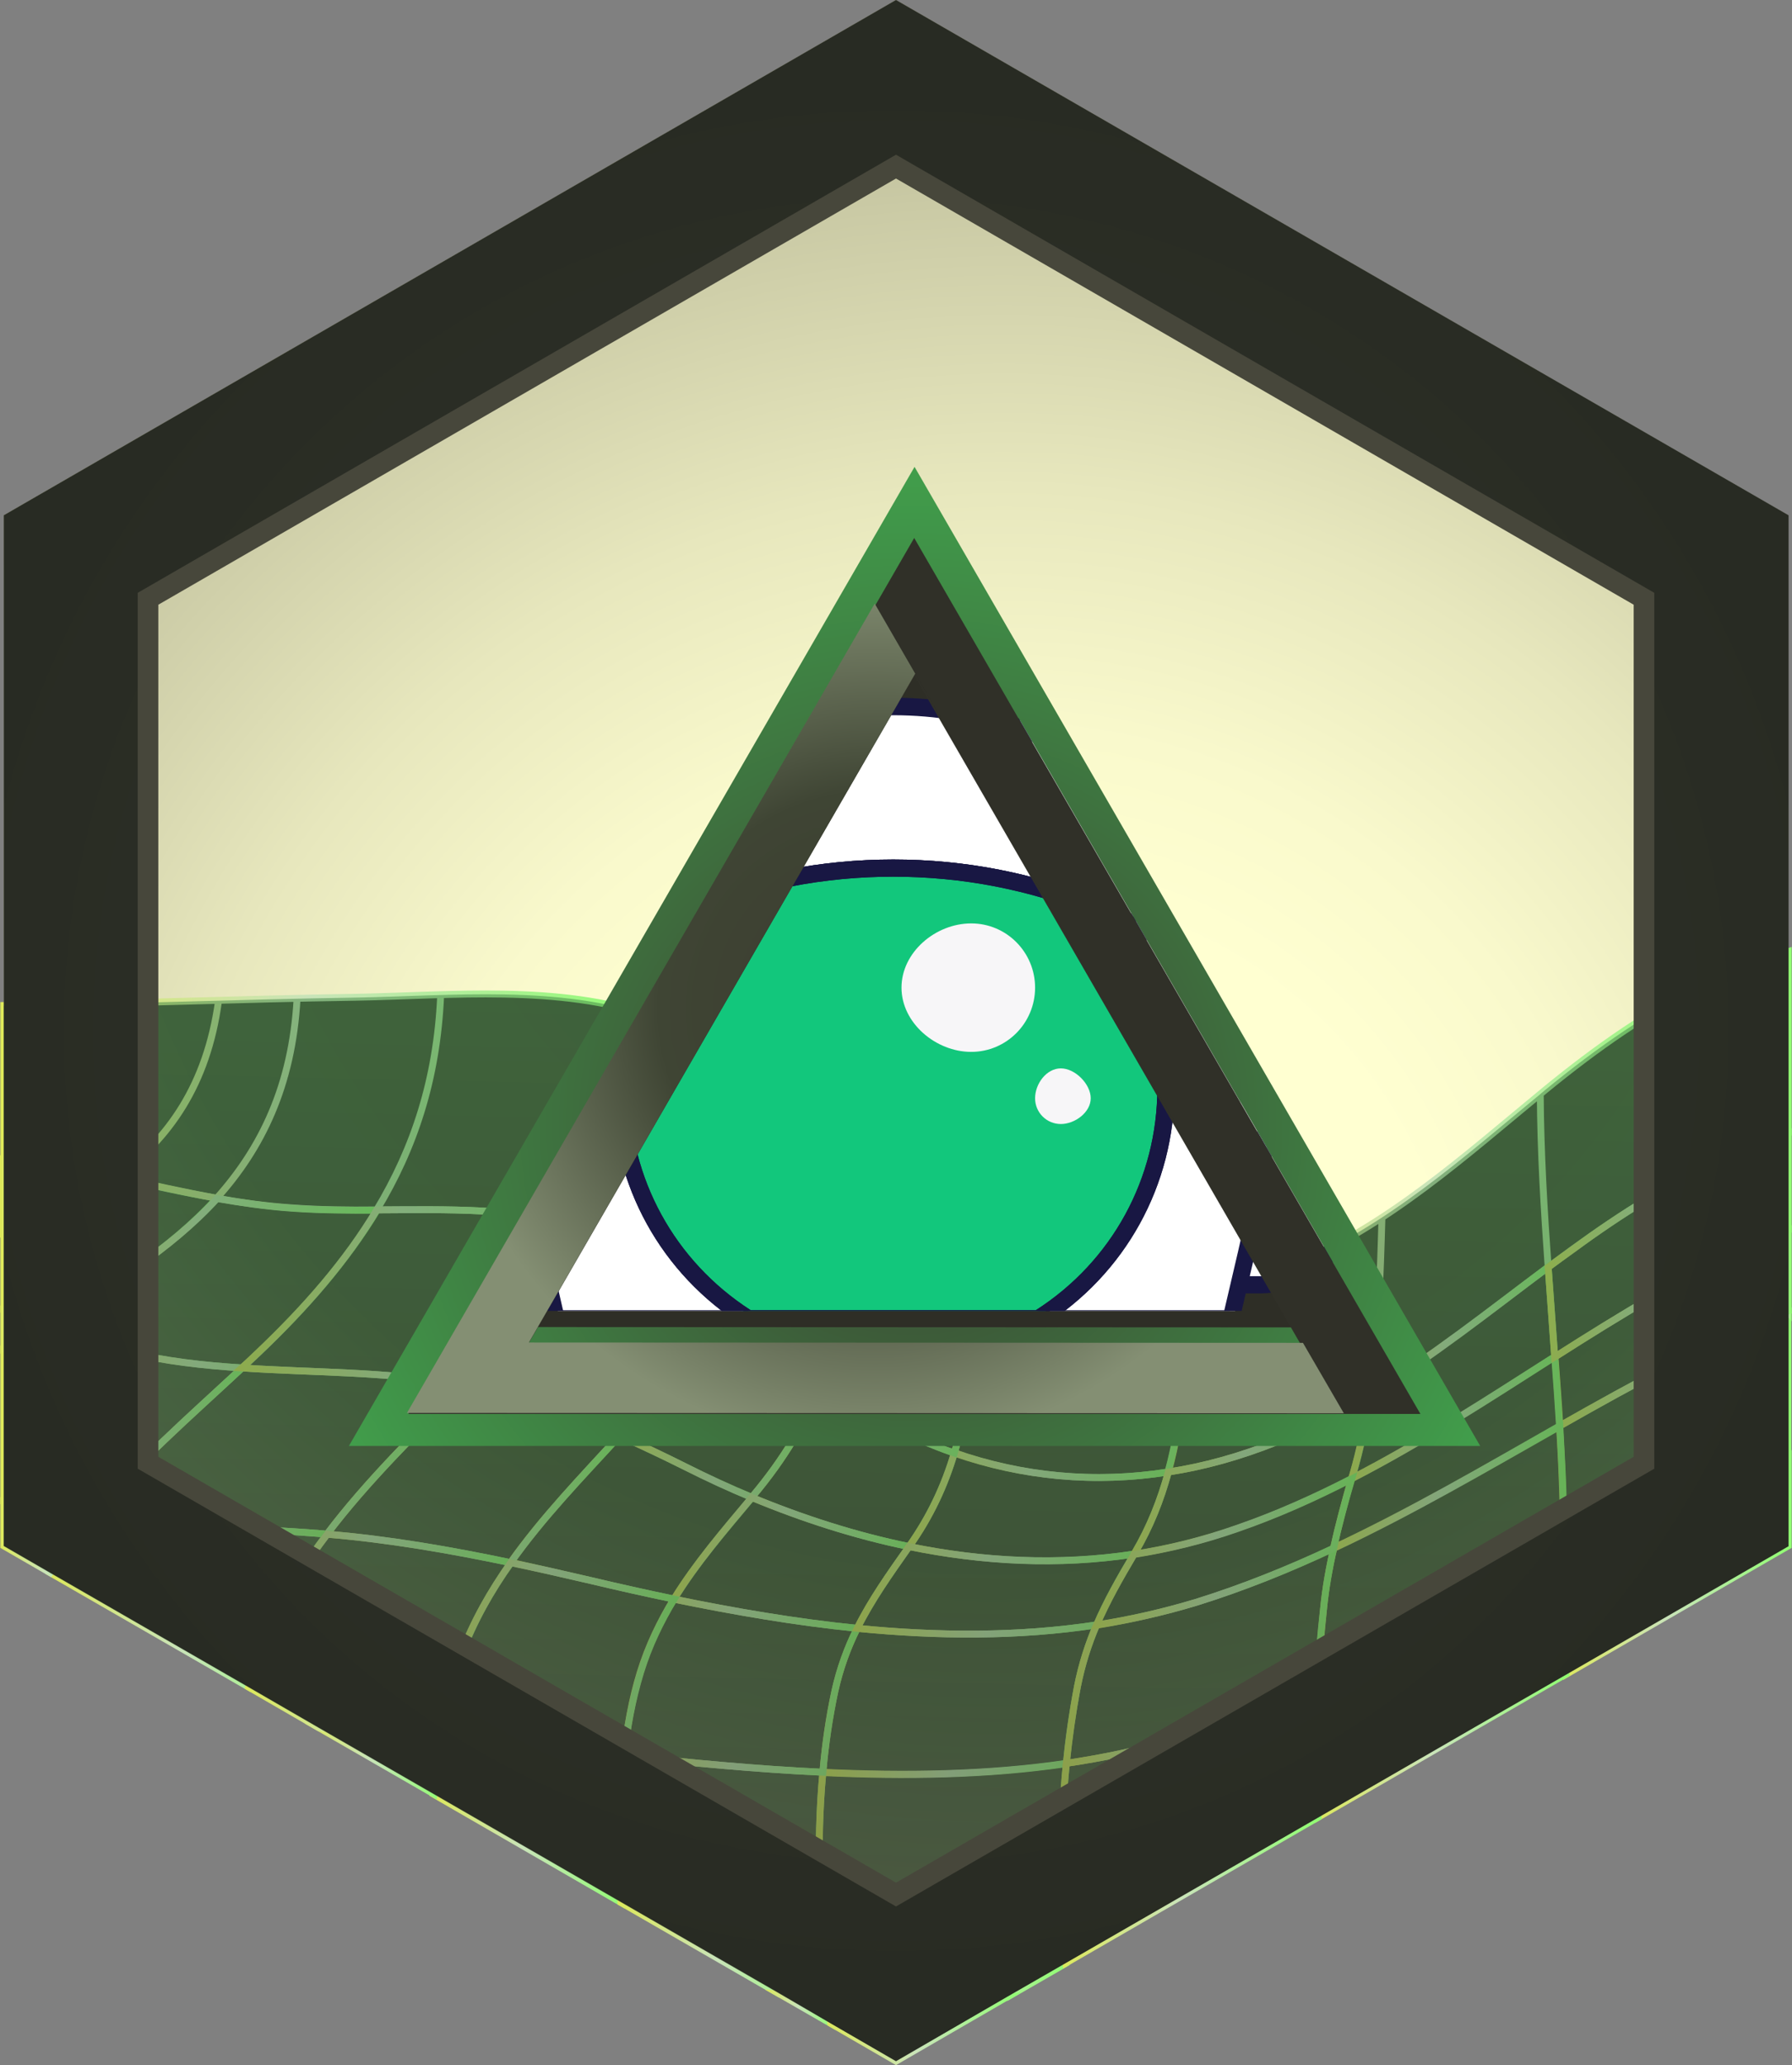 <?xml version="1.0" encoding="utf-8"?>
<!-- Generator: Adobe Illustrator 22.1.0, SVG Export Plug-In . SVG Version: 6.00 Build 0)  -->
<svg version="1.1" id="Layer_1" xmlns="http://www.w3.org/2000/svg" xmlns:xlink="http://www.w3.org/1999/xlink" x="0px" y="0px"
	 viewBox="0 0 521.8 601.2" style="enable-background:new 0 0 521.8 601.2;" xml:space="preserve">
<rect x="0" y="0" width="521.8" height="601.2" fill="#808080" stroke="none"/>
<style type="text/css">
	.st0{fill:url(#SVGID_1_);}
	.st1{fill:url(#SVGID_2_);}
	.st2{fill:none;stroke:#21211B;stroke-width:20;stroke-miterlimit:10;}
	.st3{fill:none;stroke:url(#SVGID_3_);stroke-width:2;stroke-linecap:round;stroke-miterlimit:10;}
	.st4{fill:none;stroke:url(#SVGID_4_);stroke-width:2;stroke-linecap:round;stroke-miterlimit:10;}
	.st5{fill:none;stroke:url(#SVGID_5_);stroke-width:2;stroke-linecap:round;stroke-miterlimit:10;}
	.st6{fill:none;stroke:url(#SVGID_6_);stroke-width:2;stroke-linecap:round;stroke-miterlimit:10;}
	.st7{fill:none;stroke:url(#SVGID_7_);stroke-width:2;stroke-linecap:round;stroke-miterlimit:10;}
	.st8{fill:none;stroke:url(#SVGID_8_);stroke-width:2;stroke-linecap:round;stroke-miterlimit:10;}
	.st9{fill:none;stroke:url(#SVGID_9_);stroke-width:2;stroke-linecap:round;stroke-miterlimit:10;}
	.st10{fill:none;stroke:url(#SVGID_10_);stroke-width:2;stroke-linecap:round;stroke-miterlimit:10;}
	.st11{fill:none;stroke:url(#SVGID_11_);stroke-width:2;stroke-linecap:round;stroke-miterlimit:10;}
	.st12{fill:none;stroke:url(#SVGID_12_);stroke-width:2;stroke-linecap:round;stroke-miterlimit:10;}
	.st13{fill:none;stroke:url(#SVGID_13_);stroke-width:2;stroke-linecap:round;stroke-miterlimit:10;}
	.st14{fill:none;stroke:url(#SVGID_14_);stroke-width:2;stroke-linecap:round;stroke-miterlimit:10;}
	.st15{fill:none;stroke:url(#SVGID_15_);stroke-width:2;stroke-linecap:round;stroke-miterlimit:10;}
	.st16{fill:none;stroke:url(#SVGID_16_);stroke-width:2;stroke-linecap:round;stroke-miterlimit:10;}
	.st17{fill:none;stroke:url(#SVGID_17_);stroke-width:2;stroke-linecap:round;stroke-miterlimit:10;}
	.st18{fill:none;stroke:url(#SVGID_18_);stroke-width:2;stroke-linecap:round;stroke-miterlimit:10;}
	.st19{fill:none;stroke:url(#SVGID_19_);stroke-width:2;stroke-linecap:round;stroke-miterlimit:10;}
	.st20{fill:none;stroke:url(#SVGID_20_);stroke-width:2;stroke-linecap:round;stroke-miterlimit:10;}
	.st21{fill:none;stroke:url(#SVGID_21_);stroke-width:2;stroke-linecap:round;stroke-miterlimit:10;}
	.st22{fill:none;stroke:url(#SVGID_22_);stroke-width:2;stroke-linecap:round;stroke-miterlimit:10;}
	.st23{fill:none;stroke:url(#SVGID_23_);stroke-width:2;stroke-linecap:round;stroke-miterlimit:10;}
	.st24{fill:none;stroke:url(#SVGID_24_);stroke-width:2;stroke-linecap:round;stroke-miterlimit:10;}
	.st25{fill:none;stroke:url(#SVGID_25_);stroke-width:2;stroke-linecap:round;stroke-miterlimit:10;}
	.st26{fill:none;stroke:url(#SVGID_26_);stroke-width:2;stroke-linecap:round;stroke-miterlimit:10;}
	.st27{fill:none;stroke:url(#SVGID_27_);stroke-width:2;stroke-linecap:round;stroke-miterlimit:10;}
	.st28{fill:none;stroke:url(#SVGID_28_);stroke-width:2;stroke-linecap:round;stroke-miterlimit:10;}
	.st29{fill:none;stroke:url(#SVGID_29_);stroke-width:2;stroke-linecap:round;stroke-miterlimit:10;}
	.st30{fill:none;stroke:url(#SVGID_30_);stroke-width:2;stroke-linecap:round;stroke-miterlimit:10;}
	.st31{fill:none;stroke:url(#SVGID_31_);stroke-width:2;stroke-linecap:round;stroke-miterlimit:10;}
	.st32{fill:none;stroke:url(#SVGID_32_);stroke-width:2;stroke-linecap:round;stroke-miterlimit:10;}
	.st33{fill:none;stroke:url(#SVGID_33_);stroke-width:2;stroke-linecap:round;stroke-miterlimit:10;}
	.st34{fill:none;stroke:url(#SVGID_34_);stroke-width:2;stroke-linecap:round;stroke-miterlimit:10;}
	.st35{fill:none;stroke:url(#SVGID_35_);stroke-width:2;stroke-linecap:round;stroke-miterlimit:10;}
	.st36{fill:none;stroke:url(#SVGID_36_);stroke-width:2;stroke-linecap:round;stroke-miterlimit:10;}
	.st37{fill:none;stroke:url(#SVGID_37_);stroke-width:2;stroke-linecap:round;stroke-miterlimit:10;}
	.st38{fill:none;stroke:url(#SVGID_38_);stroke-width:2;stroke-linecap:round;stroke-miterlimit:10;}
	.st39{fill:none;stroke:url(#SVGID_39_);stroke-width:2;stroke-linecap:round;stroke-miterlimit:10;}
	.st40{fill:none;stroke:url(#SVGID_40_);stroke-width:2;stroke-linecap:round;stroke-miterlimit:10;}
	.st41{fill:none;stroke:url(#SVGID_41_);stroke-width:2;stroke-linecap:round;stroke-miterlimit:10;}
	.st42{fill:none;stroke:url(#SVGID_42_);stroke-width:2;stroke-linecap:round;stroke-miterlimit:10;}
	.st43{fill:none;stroke:url(#SVGID_43_);stroke-width:2;stroke-linecap:round;stroke-miterlimit:10;}
	.st44{fill:none;stroke:url(#SVGID_44_);stroke-width:2;stroke-linecap:round;stroke-miterlimit:10;}
	.st45{fill:none;stroke:url(#SVGID_45_);stroke-width:2;stroke-linecap:round;stroke-miterlimit:10;}
	.st46{fill:none;stroke:url(#SVGID_46_);stroke-width:2;stroke-linecap:round;stroke-miterlimit:10;}
	.st47{fill:none;stroke:url(#SVGID_47_);stroke-width:2;stroke-linecap:round;stroke-miterlimit:10;}
	.st48{fill:none;stroke:url(#SVGID_48_);stroke-width:2;stroke-linecap:round;stroke-miterlimit:10;}
	.st49{fill:none;stroke:url(#SVGID_49_);stroke-width:2;stroke-linecap:round;stroke-miterlimit:10;}
	.st50{fill:none;stroke:url(#SVGID_50_);stroke-width:2;stroke-linecap:round;stroke-miterlimit:10;}
	.st51{opacity:0.5;fill:url(#SVGID_51_);enable-background:new    ;}
	.st52{fill:url(#SVGID_52_);}
	.st53{fill:#2E2E26;}
	.st54{clip-path:url(#SVGID_54_);}
	.st55{fill:#FFFFFF;}
	.st56{fill:#181743;}
	.st57{fill:#12C77C;}
	.st58{fill:none;}
	.st59{fill:#F7F6F8;}
	.st60{fill:#303028;}
	.st61{fill:#21211B;}
	.st62{fill:url(#SVGID_55_);}
	.st63{fill:url(#SVGID_56_);}
	.st64{fill:none;stroke:#47473B;stroke-width:6;stroke-miterlimit:10;}
</style>
<g>
	<g>
		<g>
			
				<radialGradient id="SVGID_1_" cx="289.489" cy="403.404" r="525.278" gradientTransform="matrix(1 0 0 -1 0 600)" gradientUnits="userSpaceOnUse">
				<stop  offset="0" style="stop-color:#3B3B30"/>
				<stop  offset="0.495" style="stop-color:#3F4534"/>
				<stop  offset="1" style="stop-color:#848F73"/>
			</radialGradient>
			<polygon class="st0" points="520.7,150 520.7,450 456,487.4 430.6,502 383.8,529 383.8,529 310.4,571.4 293.2,581.3 293.2,581.3 
				260.9,600 241.9,589 227.2,580.5 180.8,553.8 126.2,522.2 92.7,502.9 72.4,491.1 14.6,457.8 1.1,450 1.1,150 260.9,0 			"/>
			
				<radialGradient id="SVGID_2_" cx="292.398" cy="207.869" r="603.779" gradientTransform="matrix(1 0 0 -1 0 600)" gradientUnits="userSpaceOnUse">
				<stop  offset="0.213" style="stop-color:#FFFFD1"/>
				<stop  offset="0.298" style="stop-color:#F9F9CC"/>
				<stop  offset="0.415" style="stop-color:#E7E7BD"/>
				<stop  offset="0.552" style="stop-color:#CACAA5"/>
				<stop  offset="0.702" style="stop-color:#A1A184"/>
				<stop  offset="0.862" style="stop-color:#6D6D59"/>
				<stop  offset="1" style="stop-color:#3B3B30"/>
			</radialGradient>
			<path class="st1" d="M520.7,150v127c-8.4,2.6-16.3,5.7-24.1,9.5c-6.1,3-12,6.3-17.9,10c-9.7,6.1-19.2,13.1-28.9,21
				c-0.4,0.3-0.9,0.7-1.3,1.1c-22.5,18.5-44.7,38.4-71.9,49.8c-9.4,3.9-19.8,6.9-30.5,8.8c-21,3.6-43.4,2.9-62.7-3.9
				c-2.2-0.8-4.3-1.6-6.4-2.5c-17.5-7.7-28.9-21.6-40.4-36.2c-4-5.1-7.9-10-12.1-14.5c-9.3-10.1-19.5-18.5-33.6-23.6
				c-0.4-0.1-0.7-0.3-1.1-0.4c-27-9.4-58.3-6-86.4-5.6c-20.1,0.3-40.2,0.9-60.3,1.5c-14,0.4-28,0.7-42,0.9V150L260.9,0L520.7,150z"
				/>
		</g>
		<path class="st2" d="M191.5,220.1"/>
		<g>
			
				<linearGradient id="SVGID_3_" gradientUnits="userSpaceOnUse" x1="125.157" y1="69.905" x2="182.812" y2="69.905" gradientTransform="matrix(1 0 0 -1 0 600)">
				<stop  offset="0" style="stop-color:#DDE85A"/>
				<stop  offset="0.469" style="stop-color:#C9E4B9"/>
				<stop  offset="1" style="stop-color:#90FC72"/>
			</linearGradient>
			<path class="st3" d="M180.8,553.8c-0.5-14.3-0.7-28.7,0.8-42.7c-9-0.9-18-1.9-26.8-2.8c-8.9-0.9-17.8-1.8-26.8-2.6
				c-0.9,5.5-1.4,11-1.9,16.5L180.8,553.8z"/>
			
				<linearGradient id="SVGID_4_" gradientUnits="userSpaceOnUse" x1="179.482" y1="53.712" x2="242.123" y2="53.712" gradientTransform="matrix(1 0 0 -1 0 600)">
				<stop  offset="0" style="stop-color:#DDE85A"/>
				<stop  offset="0.469" style="stop-color:#C9E4B9"/>
				<stop  offset="1" style="stop-color:#90FC72"/>
			</linearGradient>
			<path class="st4" d="M180.8,553.8l46.3,26.7c4.6,0.4,9.2,0.7,13.9,1c-2.4-22.1-3.4-44.3-1.4-65.6c-19.4-0.9-38.9-2.8-57.9-4.8
				C180.1,525.1,180.4,539.5,180.8,553.8z"/>
			
				<linearGradient id="SVGID_5_" gradientUnits="userSpaceOnUse" x1="0.1" y1="235.738" x2="65.062" y2="235.738" gradientTransform="matrix(1 0 0 -1 0 600)">
				<stop  offset="0" style="stop-color:#DDE85A"/>
				<stop  offset="0.469" style="stop-color:#C9E4B9"/>
				<stop  offset="1" style="stop-color:#90FC72"/>
			</linearGradient>
			<path class="st5" d="M1.1,381.4c3.7,1.5,7.4,3,11.2,4.4c18.9-10.8,37.1-21.9,50.8-37c-9.8-1.7-19.5-3.9-29.3-6.1
				c-9.5,6.9-20.6,12-32.7,16.1V381.4z"/>
			
				<linearGradient id="SVGID_6_" gradientUnits="userSpaceOnUse" x1="237.557" y1="52.231" x2="311.627" y2="52.231" gradientTransform="matrix(1 0 0 -1 0 600)">
				<stop  offset="0" style="stop-color:#DDE85A"/>
				<stop  offset="0.469" style="stop-color:#C9E4B9"/>
				<stop  offset="1" style="stop-color:#90FC72"/>
			</linearGradient>
			<path class="st6" d="M241,581.5c17.5,1,35.1,1.2,52.2-0.1l17.2-9.9c-1.7-19.4-1.9-38.8,0.1-58.1c-23.2,3.4-47,3.7-70.9,2.6
				C237.6,537.2,238.7,559.4,241,581.5z"/>
			
				<linearGradient id="SVGID_7_" gradientUnits="userSpaceOnUse" x1="147.009" y1="158.344" x2="220.64" y2="158.344" gradientTransform="matrix(1 0 0 -1 0 600)">
				<stop  offset="0" style="stop-color:#DDE85A"/>
				<stop  offset="0.469" style="stop-color:#C9E4B9"/>
				<stop  offset="1" style="stop-color:#90FC72"/>
			</linearGradient>
			<path class="st7" d="M172.1,460.1c8,1.9,16,3.7,24.2,5.4c6.4-10.5,14.5-19.8,22.7-29.6c-6.5-2.7-13-5.7-19.4-8.9
				s-12.8-6.2-19.2-9.1c-11.1,12.1-22.4,23.8-31.7,36.9C156.5,456.5,164.3,458.3,172.1,460.1z"/>
			
				<linearGradient id="SVGID_8_" gradientUnits="userSpaceOnUse" x1="217.285" y1="173.877" x2="279.119" y2="173.877" gradientTransform="matrix(1 0 0 -1 0 600)">
				<stop  offset="0" style="stop-color:#DDE85A"/>
				<stop  offset="0.469" style="stop-color:#C9E4B9"/>
				<stop  offset="1" style="stop-color:#90FC72"/>
			</linearGradient>
			<path class="st8" d="M218.9,435.9c14.9,6.2,30.2,11.1,45.8,14.3l0,0c6.2-8.8,10.4-17.8,13.2-27.2c-13.5-4.7-26.4-11.6-38.7-20.5
				c-4.5,11.4-10.9,22.2-19.9,32.9C219.2,435.6,219.1,435.7,218.9,435.9z"/>
			
				<linearGradient id="SVGID_9_" gradientUnits="userSpaceOnUse" x1="178.657" y1="193.326" x2="240.414" y2="193.326" gradientTransform="matrix(1 0 0 -1 0 600)">
				<stop  offset="0" style="stop-color:#DDE85A"/>
				<stop  offset="0.469" style="stop-color:#C9E4B9"/>
				<stop  offset="1" style="stop-color:#90FC72"/>
			</linearGradient>
			<path class="st9" d="M218.9,435.9c0.1-0.2,0.3-0.3,0.4-0.5c9-10.7,15.4-21.5,19.9-32.9c-4.8-3.5-9.5-7.3-14.1-11.4
				c-5.3-4.7-10.4-9.2-15.8-13.4c-6.7,13.2-15.5,25.5-26.8,37.9c-0.7,0.8-1.4,1.6-2.1,2.3c6.4,2.8,12.8,5.9,19.2,9.1
				C205.9,430.2,212.4,433.2,218.9,435.9z"/>
			
				<linearGradient id="SVGID_10_" gradientUnits="userSpaceOnUse" x1="93.306" y1="170.935" x2="182.082" y2="170.935" gradientTransform="matrix(1 0 0 -1 0 600)">
				<stop  offset="0" style="stop-color:#DDE85A"/>
				<stop  offset="0.469" style="stop-color:#C9E4B9"/>
				<stop  offset="1" style="stop-color:#90FC72"/>
			</linearGradient>
			<path class="st10" d="M148.7,454.9c9.3-13.2,20.6-24.8,31.7-36.9c-14.6-6.4-29.5-11.7-45.5-14.8c-13.7,14-27.9,27.8-39.7,43.4
				C113.2,448.1,131,451.2,148.7,454.9z"/>
			
				<linearGradient id="SVGID_11_" gradientUnits="userSpaceOnUse" x1="24.365" y1="177.613" x2="137.017" y2="177.613" gradientTransform="matrix(1 0 0 -1 0 600)">
				<stop  offset="0" style="stop-color:#DDE85A"/>
				<stop  offset="0.469" style="stop-color:#C9E4B9"/>
				<stop  offset="1" style="stop-color:#90FC72"/>
			</linearGradient>
			<path class="st11" d="M26.3,441.9c22.3,2.9,44.6,2.7,67.9,4.6c0.3,0,0.7,0.1,1,0.1c11.8-15.6,26-29.3,39.7-43.4
				c-0.8-0.1-1.5-0.3-2.3-0.4c-20.6-3.6-41.4-3.2-62.1-4.6C55.4,412.2,39.5,426.1,26.3,441.9z"/>
			
				<linearGradient id="SVGID_12_" gradientUnits="userSpaceOnUse" x1="0.1" y1="186.118" x2="72.88" y2="186.118" gradientTransform="matrix(1 0 0 -1 0 600)">
				<stop  offset="0" style="stop-color:#DDE85A"/>
				<stop  offset="0.469" style="stop-color:#C9E4B9"/>
				<stop  offset="1" style="stop-color:#90FC72"/>
			</linearGradient>
			<path class="st12" d="M1.1,437.1c8.4,2.2,16.8,3.7,25.2,4.8c13.2-15.9,29.2-29.7,44.2-43.7c-11.2-0.7-22.3-2-33.4-4.6
				c-8.5-2-16.7-4.7-24.8-7.7c-3.7,2.1-7.4,4.3-11.2,6.4L1.1,437.1L1.1,437.1z"/>
			
				<linearGradient id="SVGID_13_" gradientUnits="userSpaceOnUse" x1="0.1" y1="276.644" x2="190.866" y2="276.644" gradientTransform="matrix(1 0 0 -1 0 600)">
				<stop  offset="0" style="stop-color:#DDE85A"/>
				<stop  offset="0.469" style="stop-color:#C9E4B9"/>
				<stop  offset="1" style="stop-color:#90FC72"/>
			</linearGradient>
			<path class="st13" d="M37,292.5c-4.9,22.9-18.5,36-35.9,43.7v1.2c9.4,0.9,18.8,2.3,28.2,4.3c1.5,0.3,3,0.6,4.5,1
				c15.4-11.2,26.4-27,29.8-51.1c-3.3,24.1-14.3,39.9-29.8,51.1c9.8,2.1,19.5,4.3,29.3,6.1c13-14.4,22-32.7,23.4-58.1
				c-1.4,25.4-10.4,43.6-23.4,58.1c7.2,1.3,14.4,2.3,21.8,2.8c8.2,0.6,16.5,0.7,24.8,0.6c10.9-18.1,17.5-38.1,18.6-62.1
				c-1.1,24.1-7.7,44.1-18.6,62.1c20.6-0.1,41.2-0.7,61.2,5c10.3-18.2,16.8-38,18.9-61.3c-27-9.4-58.3-6.1-86.4-5.6
				c-34.1,0.5-68.2,1.9-102.3,2.4v43.4C18.5,328.4,32.1,315.4,37,292.5z"/>
			
				<linearGradient id="SVGID_14_" gradientUnits="userSpaceOnUse" x1="222.815" y1="15.014" x2="243.113" y2="15.014" gradientTransform="matrix(1 0 0 -1 0 600)">
				<stop  offset="0" style="stop-color:#DDE85A"/>
				<stop  offset="0.469" style="stop-color:#C9E4B9"/>
				<stop  offset="1" style="stop-color:#90FC72"/>
			</linearGradient>
			<path class="st14" d="M241,581.5c-4.6-0.3-9.3-0.6-13.9-1l14.8,8.5C241.6,586.5,241.3,584,241,581.5z"/>
			
				<linearGradient id="SVGID_15_" gradientUnits="userSpaceOnUse" x1="239.864" y1="9.436" x2="297.488" y2="9.436" gradientTransform="matrix(1 0 0 -1 0 600)">
				<stop  offset="0" style="stop-color:#DDE85A"/>
				<stop  offset="0.469" style="stop-color:#C9E4B9"/>
				<stop  offset="1" style="stop-color:#90FC72"/>
			</linearGradient>
			<path class="st15" d="M260.9,600l32.3-18.7c-17.2,1.3-34.7,1.2-52.2,0.1c0.3,2.5,0.6,5,0.9,7.6L260.9,600z"/>
			
				<linearGradient id="SVGID_16_" gradientUnits="userSpaceOnUse" x1="451.758" y1="211.32" x2="521.85" y2="211.32" gradientTransform="matrix(1 0 0 -1 0 600)">
				<stop  offset="0" style="stop-color:#DDE85A"/>
				<stop  offset="0.469" style="stop-color:#C9E4B9"/>
				<stop  offset="1" style="stop-color:#90FC72"/>
			</linearGradient>
			<path class="st16" d="M520.5,381.7c-2.4-6.7-5.5-13-8.8-19.8c-20.6,9.1-39.8,20.9-58.9,33.1c0.5,6.7,1,13.4,1.4,20.1
				C475.8,402.8,497.6,390.9,520.5,381.7z"/>
			
				<linearGradient id="SVGID_17_" gradientUnits="userSpaceOnUse" x1="238.513" y1="105.395" x2="320.928" y2="105.395" gradientTransform="matrix(1 0 0 -1 0 600)">
				<stop  offset="0" style="stop-color:#DDE85A"/>
				<stop  offset="0.469" style="stop-color:#C9E4B9"/>
				<stop  offset="1" style="stop-color:#90FC72"/>
			</linearGradient>
			<path class="st17" d="M310.5,513.3c0.7-7.4,1.8-14.8,3.2-22.2c1.3-6.6,3.2-12.5,5.6-18.1c-22.9,3.5-46.3,3.3-69.7,1
				c-2.8,5.6-5,11.6-6.5,18.3c-1.7,7.7-2.8,15.6-3.5,23.6C263.4,517,287.3,516.7,310.5,513.3z"/>
			
				<linearGradient id="SVGID_18_" gradientUnits="userSpaceOnUse" x1="0.1" y1="212.963" x2="14.624" y2="212.963" gradientTransform="matrix(1 0 0 -1 0 600)">
				<stop  offset="0" style="stop-color:#DDE85A"/>
				<stop  offset="0.469" style="stop-color:#C9E4B9"/>
				<stop  offset="1" style="stop-color:#90FC72"/>
			</linearGradient>
			<path class="st18" d="M12.3,385.9c-3.8-1.4-7.5-2.9-11.2-4.4v10.8C4.8,390.1,8.6,388,12.3,385.9z"/>
			
				<linearGradient id="SVGID_19_" gradientUnits="userSpaceOnUse" x1="453.062" y1="181.501" x2="521.706" y2="181.501" gradientTransform="matrix(1 0 0 -1 0 600)">
				<stop  offset="0" style="stop-color:#DDE85A"/>
				<stop  offset="0.469" style="stop-color:#C9E4B9"/>
				<stop  offset="1" style="stop-color:#90FC72"/>
			</linearGradient>
			<path class="st19" d="M454.1,415.1c0.4,6.2,0.7,12.5,0.9,18.7c0.3,6.8,0.1,13.9,0,21.1c21.6-11.4,43.2-22.5,65.6-31.3v-41.4
				c-0.1-0.2-0.1-0.3-0.2-0.5C497.6,390.9,475.8,402.8,454.1,415.1z"/>
			
				<linearGradient id="SVGID_20_" gradientUnits="userSpaceOnUse" x1="495.574" y1="292.915" x2="521.7" y2="292.915" gradientTransform="matrix(1 0 0 -1 0 600)">
				<stop  offset="0" style="stop-color:#DDE85A"/>
				<stop  offset="0.469" style="stop-color:#C9E4B9"/>
				<stop  offset="1" style="stop-color:#90FC72"/>
			</linearGradient>
			<path class="st20" d="M502.1,337.1c6.1-2.8,12.2-5.2,18.6-7.3V277c-8.4,2.5-16.3,5.7-24.1,9.5C497.3,303.5,498,320.7,502.1,337.1
				z"/>
			
				<linearGradient id="SVGID_21_" gradientUnits="userSpaceOnUse" x1="88.558" y1="87.256" x2="129.26" y2="87.256" gradientTransform="matrix(1 0 0 -1 0 600)">
				<stop  offset="0" style="stop-color:#DDE85A"/>
				<stop  offset="0.469" style="stop-color:#C9E4B9"/>
				<stop  offset="1" style="stop-color:#90FC72"/>
			</linearGradient>
			<path class="st21" d="M128.1,505.7c-11.8-1.1-23.5-2-35.3-2.8l33.5,19.3C126.6,516.7,127.2,511.2,128.1,505.7z"/>
			
				<linearGradient id="SVGID_22_" gradientUnits="userSpaceOnUse" x1="194.596" y1="145.12" x2="266.395" y2="145.12" gradientTransform="matrix(1 0 0 -1 0 600)">
				<stop  offset="0" style="stop-color:#DDE85A"/>
				<stop  offset="0.469" style="stop-color:#C9E4B9"/>
				<stop  offset="1" style="stop-color:#90FC72"/>
			</linearGradient>
			<path class="st22" d="M264.7,450.2c-15.5-3.2-30.8-8.1-45.8-14.3c-8.2,9.8-16.2,19.1-22.7,29.6c17.5,3.6,35.4,6.7,53.4,8.5
				C253.7,465.8,259,458.3,264.7,450.2z"/>
			
				<linearGradient id="SVGID_23_" gradientUnits="userSpaceOnUse" x1="13.191" y1="133.27" x2="97.026" y2="133.27" gradientTransform="matrix(1 0 0 -1 0 600)">
				<stop  offset="0" style="stop-color:#DDE85A"/>
				<stop  offset="0.469" style="stop-color:#C9E4B9"/>
				<stop  offset="1" style="stop-color:#90FC72"/>
			</linearGradient>
			<path class="st23" d="M72.4,491.1c1.5-5.8,3.5-11.5,6.1-17.1c4.5-9.9,10.3-18.9,16.7-27.4c-0.3,0-0.7-0.1-1-0.1
				c-23.3-1.9-45.6-1.7-67.9-4.6c-4.2,5.1-8.1,10.3-11.7,15.9L72.4,491.1z"/>
			
				<linearGradient id="SVGID_24_" gradientUnits="userSpaceOnUse" x1="338.827" y1="242.719" x2="503.271" y2="242.719" gradientTransform="matrix(1 0 0 -1 0 600)">
				<stop  offset="0" style="stop-color:#DDE85A"/>
				<stop  offset="0.469" style="stop-color:#C9E4B9"/>
				<stop  offset="1" style="stop-color:#90FC72"/>
			</linearGradient>
			<path class="st24" d="M371.8,419.7c9.5-3.8,18.4-8.5,27.1-13.7c2.5-17,3-34.2,3.5-51.5c-0.5,17.3-1,34.5-3.5,51.5
				c18.2-11,34.9-24.4,51.9-37.1c-1.2-16.7-2.2-33.5-2.3-50.4c0.1,16.9,1.1,33.7,2.3,50.4c2.3-1.7,4.6-3.4,6.9-5.1
				c14.7-10.7,29.2-19.7,44.4-26.7c-4.1-16.4-4.8-33.6-5.5-50.7c-16.2,7.8-31.3,18.3-46.8,31c-23,18.9-45.4,39.3-73.2,50.9
				c-9.4,3.9-19.8,6.9-30.5,8.8c-0.6,17.7-1.4,35-5.9,51.4C350.6,426.9,361.1,424,371.8,419.7z"/>
			
				<linearGradient id="SVGID_25_" gradientUnits="userSpaceOnUse" x1="276.672" y1="198.556" x2="347.041" y2="198.556" gradientTransform="matrix(1 0 0 -1 0 600)">
				<stop  offset="0" style="stop-color:#DDE85A"/>
				<stop  offset="0.469" style="stop-color:#C9E4B9"/>
				<stop  offset="1" style="stop-color:#90FC72"/>
			</linearGradient>
			<path class="st25" d="M340.1,428.5c4.5-16.5,5.3-33.8,5.9-51.4c-21,3.6-43.4,2.9-62.7-3.9c0,17.6-0.8,34.1-5.4,49.8
				C297.6,429.8,318.6,431.9,340.1,428.5z"/>
			
				<linearGradient id="SVGID_26_" gradientUnits="userSpaceOnUse" x1="71.239" y1="123.829" x2="150.41" y2="123.829" gradientTransform="matrix(1 0 0 -1 0 600)">
				<stop  offset="0" style="stop-color:#DDE85A"/>
				<stop  offset="0.469" style="stop-color:#C9E4B9"/>
				<stop  offset="1" style="stop-color:#90FC72"/>
			</linearGradient>
			<path class="st26" d="M72.4,491.1l20.4,11.8c11.8,0.8,23.6,1.7,35.3,2.8c1.3-8.1,3.2-16,6.1-23.8c3.7-9.9,8.7-18.8,14.6-27
				c-17.7-3.7-35.4-6.8-53.5-8.3c-6.5,8.5-12.2,17.5-16.7,27.4C75.8,479.7,73.9,485.4,72.4,491.1z"/>
			
				<linearGradient id="SVGID_27_" gradientUnits="userSpaceOnUse" x1="180.598" y1="109.339" x2="251.143" y2="109.339" gradientTransform="matrix(1 0 0 -1 0 600)">
				<stop  offset="0" style="stop-color:#DDE85A"/>
				<stop  offset="0.469" style="stop-color:#C9E4B9"/>
				<stop  offset="1" style="stop-color:#90FC72"/>
			</linearGradient>
			<path class="st27" d="M181.7,511.1c19.1,2,38.5,3.9,57.9,4.8c0.7-8,1.9-15.9,3.5-23.6c1.5-6.8,3.7-12.7,6.5-18.3
				c-17.9-1.8-35.8-4.9-53.4-8.5c-4,6.6-7.4,13.6-9.8,21.4C184,494.7,182.6,502.8,181.7,511.1z"/>
			
				<linearGradient id="SVGID_28_" gradientUnits="userSpaceOnUse" x1="126.954" y1="117.004" x2="197.887" y2="117.004" gradientTransform="matrix(1 0 0 -1 0 600)">
				<stop  offset="0" style="stop-color:#DDE85A"/>
				<stop  offset="0.469" style="stop-color:#C9E4B9"/>
				<stop  offset="1" style="stop-color:#90FC72"/>
			</linearGradient>
			<path class="st28" d="M128.1,505.7c8.9,0.8,17.9,1.7,26.8,2.6c8.8,0.9,17.8,1.8,26.8,2.8c0.9-8.2,2.4-16.3,4.8-24.2
				c2.4-7.8,5.8-14.8,9.8-21.4c-8.1-1.7-16.2-3.5-24.2-5.4c-7.8-1.8-15.6-3.6-23.4-5.2c-5.8,8.3-10.9,17.1-14.6,27
				C131.2,489.7,129.3,497.7,128.1,505.7z"/>
			
				<linearGradient id="SVGID_29_" gradientUnits="userSpaceOnUse" x1="0.1" y1="152.523" x2="28.191" y2="152.523" gradientTransform="matrix(1 0 0 -1 0 600)">
				<stop  offset="0" style="stop-color:#DDE85A"/>
				<stop  offset="0.469" style="stop-color:#C9E4B9"/>
				<stop  offset="1" style="stop-color:#90FC72"/>
			</linearGradient>
			<path class="st29" d="M14.6,457.8c3.5-5.5,7.4-10.8,11.7-15.9c-8.4-1.1-16.7-2.6-25.2-4.8V450L14.6,457.8z"/>
			
				<linearGradient id="SVGID_30_" gradientUnits="userSpaceOnUse" x1="9.955" y1="226.476" x2="111.474" y2="226.476" gradientTransform="matrix(1 0 0 -1 0 600)">
				<stop  offset="0" style="stop-color:#DDE85A"/>
				<stop  offset="0.469" style="stop-color:#C9E4B9"/>
				<stop  offset="1" style="stop-color:#90FC72"/>
			</linearGradient>
			<path class="st30" d="M12.3,385.9c8.1,3,16.3,5.7,24.8,7.7c11.1,2.7,22.2,3.9,33.4,4.6c1.5-1.4,3.1-2.9,4.6-4.3
				c14-13.3,25.7-26.8,34.7-41.6c-8.3,0-16.5,0-24.8-0.6c-7.4-0.5-14.7-1.6-21.8-2.8C49.4,364,31.2,375,12.3,385.9z"/>
			
				<linearGradient id="SVGID_31_" gradientUnits="userSpaceOnUse" x1="9.240723e-02" y1="251.697" x2="36.141" y2="251.697" gradientTransform="matrix(1 0 0 -1 0 600)">
				<stop  offset="0" style="stop-color:#DDE85A"/>
				<stop  offset="0.469" style="stop-color:#C9E4B9"/>
				<stop  offset="1" style="stop-color:#90FC72"/>
			</linearGradient>
			<path class="st31" d="M33.7,342.7c-1.5-0.3-3-0.7-4.5-1c-9.4-2-18.8-3.4-28.2-4.3v21.5C13.1,354.7,24.3,349.6,33.7,342.7z"/>
			
				<linearGradient id="SVGID_32_" gradientUnits="userSpaceOnUse" x1="262.99" y1="161.535" x2="341.57" y2="161.535" gradientTransform="matrix(1 0 0 -1 0 600)">
				<stop  offset="0" style="stop-color:#DDE85A"/>
				<stop  offset="0.469" style="stop-color:#C9E4B9"/>
				<stop  offset="1" style="stop-color:#90FC72"/>
			</linearGradient>
			<path class="st32" d="M264.7,450.2c21.5,4.4,43.5,5.5,65.5,2.2c0.1-0.1,0.1-0.2,0.2-0.3c4.5-7.6,7.6-15.5,9.8-23.6
				c-21.6,3.4-42.5,1.3-62.3-5.6C275.1,432.3,271,441.4,264.7,450.2L264.7,450.2z"/>
			
				<linearGradient id="SVGID_33_" gradientUnits="userSpaceOnUse" x1="208.048" y1="229.033" x2="284.306" y2="229.033" gradientTransform="matrix(1 0 0 -1 0 600)">
				<stop  offset="0" style="stop-color:#DDE85A"/>
				<stop  offset="0.469" style="stop-color:#C9E4B9"/>
				<stop  offset="1" style="stop-color:#90FC72"/>
			</linearGradient>
			<path class="st33" d="M225.1,391.1c4.6,4.1,9.3,7.9,14.1,11.4c6.4-16.1,8.9-33.3,9.4-53c-0.5,19.7-3,36.9-9.4,53
				c12.2,8.9,25.2,15.8,38.7,20.5c4.6-15.6,5.4-32.1,5.4-49.8c-2.2-0.8-4.3-1.6-6.4-2.5c-17.5-7.7-28.9-21.6-40.4-36.2
				c-4-5.1-7.9-10-12.1-14.5c-1.6,21.9-6.5,40.5-15.2,57.8C214.7,381.9,219.8,386.4,225.1,391.1z"/>
			
				<linearGradient id="SVGID_34_" gradientUnits="userSpaceOnUse" x1="132.838" y1="212.271" x2="210.574" y2="212.271" gradientTransform="matrix(1 0 0 -1 0 600)">
				<stop  offset="0" style="stop-color:#DDE85A"/>
				<stop  offset="0.469" style="stop-color:#C9E4B9"/>
				<stop  offset="1" style="stop-color:#90FC72"/>
			</linearGradient>
			<path class="st34" d="M134.9,403.2c16,3,30.9,8.3,45.5,14.8c0.7-0.8,1.4-1.5,2.1-2.3c11.3-12.4,20.2-24.7,26.8-37.9
				c-10.7-8.4-22.1-15.4-35.9-19.7c-0.8-0.3-1.7-0.5-2.5-0.7c-8.4,14.9-19.4,28.7-32.5,42.3C137.2,400.8,136,402,134.9,403.2z"/>
			
				<linearGradient id="SVGID_35_" gradientUnits="userSpaceOnUse" x1="169.382" y1="263.205" x2="225.529" y2="263.205" gradientTransform="matrix(1 0 0 -1 0 600)">
				<stop  offset="0" style="stop-color:#DDE85A"/>
				<stop  offset="0.469" style="stop-color:#C9E4B9"/>
				<stop  offset="1" style="stop-color:#90FC72"/>
			</linearGradient>
			<path class="st35" d="M209.3,377.7c8.7-17.2,13.6-35.9,15.2-57.8c-9.3-10.1-19.5-18.5-33.6-23.6c-0.4-0.1-0.7-0.2-1.1-0.4
				c-2.1,23.3-8.6,43.1-18.9,61.3c0.8,0.2,1.7,0.5,2.5,0.7C187.2,362.3,198.6,369.3,209.3,377.7z"/>
			
				<linearGradient id="SVGID_36_" gradientUnits="userSpaceOnUse" x1="68.066" y1="222.307" x2="172.398" y2="222.307" gradientTransform="matrix(1 0 0 -1 0 600)">
				<stop  offset="0" style="stop-color:#DDE85A"/>
				<stop  offset="0.469" style="stop-color:#C9E4B9"/>
				<stop  offset="1" style="stop-color:#90FC72"/>
			</linearGradient>
			<path class="st36" d="M75,393.9c-1.5,1.4-3,2.9-4.6,4.3c20.7,1.4,41.5,1,62.1,4.6c0.8,0.1,1.5,0.3,2.3,0.4
				c1.2-1.2,2.4-2.4,3.6-3.7c13.1-13.6,24.1-27.4,32.5-42.3c-20.1-5.7-40.6-5.1-61.2-5C100.8,367.1,89,380.6,75,393.9z"/>
			
				<linearGradient id="SVGID_37_" gradientUnits="userSpaceOnUse" x1="248.063" y1="137.113" x2="332.138" y2="137.113" gradientTransform="matrix(1 0 0 -1 0 600)">
				<stop  offset="0" style="stop-color:#DDE85A"/>
				<stop  offset="0.469" style="stop-color:#C9E4B9"/>
				<stop  offset="1" style="stop-color:#90FC72"/>
			</linearGradient>
			<path class="st37" d="M319.3,473c3-7,6.7-13.5,10.9-20.6c-22,3.4-44,2.2-65.5-2.2c-5.7,8.1-11,15.5-15.1,23.8
				C272.9,476.3,296.4,476.5,319.3,473z"/>
			
				<linearGradient id="SVGID_38_" gradientUnits="userSpaceOnUse" x1="453.978" y1="144.418" x2="521.7" y2="144.418" gradientTransform="matrix(1 0 0 -1 0 600)">
				<stop  offset="0" style="stop-color:#DDE85A"/>
				<stop  offset="0.469" style="stop-color:#C9E4B9"/>
				<stop  offset="1" style="stop-color:#90FC72"/>
			</linearGradient>
			<path class="st38" d="M456,487.4l64.7-37.4v-26.4c-22.4,8.8-44.1,19.9-65.6,31.3C454.9,465.7,454.8,476.7,456,487.4z"/>
			
				<linearGradient id="SVGID_39_" gradientUnits="userSpaceOnUse" x1="382.391" y1="146.897" x2="456.215" y2="146.897" gradientTransform="matrix(1 0 0 -1 0 600)">
				<stop  offset="0" style="stop-color:#DDE85A"/>
				<stop  offset="0.469" style="stop-color:#C9E4B9"/>
				<stop  offset="1" style="stop-color:#90FC72"/>
			</linearGradient>
			<path class="st39" d="M385.4,468.3c-0.8,7.8-1.4,15.4-1.9,22.8c24.4-10.7,47.9-23.6,71.6-36.1c0.1-7.2,0.2-14.3,0-21.1
				c-0.2-6.3-0.6-12.5-0.9-18.7c-21.7,12.3-43.2,24.9-65.8,35.5C387,456.4,386,462.2,385.4,468.3z"/>
			
				<linearGradient id="SVGID_40_" gradientUnits="userSpaceOnUse" x1="328.24" y1="171.184" x2="400.168" y2="171.184" gradientTransform="matrix(1 0 0 -1 0 600)">
				<stop  offset="0" style="stop-color:#DDE85A"/>
				<stop  offset="0.469" style="stop-color:#C9E4B9"/>
				<stop  offset="1" style="stop-color:#90FC72"/>
			</linearGradient>
			<path class="st40" d="M330.2,452.4c10-1.5,20-4,30-7.5c11.6-4,22.7-9,33.4-14.5c0.1-0.3,0.2-0.7,0.3-1c2.3-7.7,3.9-15.5,5-23.4
				c-8.7,5.2-17.6,9.9-27.1,13.7c-10.7,4.3-21.2,7.2-31.6,8.8c-2.2,8.1-5.3,16-9.8,23.6C330.3,452.2,330.2,452.3,330.2,452.4z"/>
			
				<linearGradient id="SVGID_41_" gradientUnits="userSpaceOnUse" x1="386.879" y1="177.185" x2="455.135" y2="177.185" gradientTransform="matrix(1 0 0 -1 0 600)">
				<stop  offset="0" style="stop-color:#DDE85A"/>
				<stop  offset="0.469" style="stop-color:#C9E4B9"/>
				<stop  offset="1" style="stop-color:#90FC72"/>
			</linearGradient>
			<path class="st41" d="M388.3,450.6c22.6-10.6,44.2-23.2,65.8-35.5c-0.4-6.7-0.9-13.4-1.4-20.1c-19.3,12.3-38.6,24.9-59.2,35.5
				C391.6,437.2,389.8,443.9,388.3,450.6z"/>
			
				<linearGradient id="SVGID_42_" gradientUnits="userSpaceOnUse" x1="519.25" y1="217.392" x2="521.708" y2="217.392" gradientTransform="matrix(1 0 0 -1 0 600)">
				<stop  offset="0" style="stop-color:#DDE85A"/>
				<stop  offset="0.469" style="stop-color:#C9E4B9"/>
				<stop  offset="1" style="stop-color:#90FC72"/>
			</linearGradient>
			<path class="st42" d="M520.7,382.2v-0.6c-0.1,0-0.1,0-0.2,0.1C520.6,381.9,520.6,382.1,520.7,382.2z"/>
			
				<linearGradient id="SVGID_43_" gradientUnits="userSpaceOnUse" x1="391.935" y1="200.343" x2="453.783" y2="200.343" gradientTransform="matrix(1 0 0 -1 0 600)">
				<stop  offset="0" style="stop-color:#DDE85A"/>
				<stop  offset="0.469" style="stop-color:#C9E4B9"/>
				<stop  offset="1" style="stop-color:#90FC72"/>
			</linearGradient>
			<path class="st43" d="M393.5,430.4c20.6-10.6,39.9-23.2,59.2-35.5c-0.6-8.7-1.3-17.4-1.9-26.1c-17,12.7-33.8,26.1-51.9,37.1
				c-1.2,7.9-2.8,15.7-5,23.4C393.7,429.8,393.6,430.1,393.5,430.4z"/>
			
				<linearGradient id="SVGID_44_" gradientUnits="userSpaceOnUse" x1="382.007" y1="108.056" x2="457.061" y2="108.056" gradientTransform="matrix(1 0 0 -1 0 600)">
				<stop  offset="0" style="stop-color:#DDE85A"/>
				<stop  offset="0.469" style="stop-color:#C9E4B9"/>
				<stop  offset="1" style="stop-color:#90FC72"/>
			</linearGradient>
			<path class="st44" d="M383.8,529l72.2-41.7c-1.1-10.7-1-21.7-0.9-32.4c-23.6,12.5-47.2,25.4-71.6,36.1
				C382.8,504.1,382.8,516.7,383.8,529z"/>
			
				<linearGradient id="SVGID_45_" gradientUnits="userSpaceOnUse" x1="309.367" y1="118.293" x2="389.694" y2="118.293" gradientTransform="matrix(1 0 0 -1 0 600)">
				<stop  offset="0" style="stop-color:#DDE85A"/>
				<stop  offset="0.469" style="stop-color:#C9E4B9"/>
				<stop  offset="1" style="stop-color:#90FC72"/>
			</linearGradient>
			<path class="st45" d="M319.3,473c-2.4,5.6-4.3,11.5-5.6,18.1c-1.4,7.4-2.4,14.8-3.2,22.2c10.8-1.6,21.4-3.8,31.8-6.9
				c14.1-4.2,27.8-9.4,41.2-15.3c0.4-7.5,1-15.1,1.9-22.8c0.6-6.1,1.7-11.9,2.9-17.6c-12.9,6.1-26.1,11.4-39.9,15.7
				C338.8,469.3,329.1,471.5,319.3,473z"/>
			
				<linearGradient id="SVGID_46_" gradientUnits="userSpaceOnUse" x1="317.663" y1="148.538" x2="395.218" y2="148.538" gradientTransform="matrix(1 0 0 -1 0 600)">
				<stop  offset="0" style="stop-color:#DDE85A"/>
				<stop  offset="0.469" style="stop-color:#C9E4B9"/>
				<stop  offset="1" style="stop-color:#90FC72"/>
			</linearGradient>
			<path class="st46" d="M348.4,466.4c13.8-4.3,27-9.7,39.9-15.7c1.5-6.7,3.3-13.4,5.3-20.2c-10.7,5.5-21.8,10.5-33.4,14.5
				c-10,3.5-20,5.9-30,7.5c-4.2,7.1-7.9,13.6-10.9,20.6C329.1,471.5,338.8,469.3,348.4,466.4z"/>
			
				<linearGradient id="SVGID_47_" gradientUnits="userSpaceOnUse" x1="510.333" y1="230.339" x2="521.715" y2="230.339" gradientTransform="matrix(1 0 0 -1 0 600)">
				<stop  offset="0" style="stop-color:#DDE85A"/>
				<stop  offset="0.469" style="stop-color:#C9E4B9"/>
				<stop  offset="1" style="stop-color:#90FC72"/>
			</linearGradient>
			<path class="st47" d="M520.5,381.7c0.1,0,0.1,0,0.2-0.1v-23.5c-3,1.2-6,2.5-9,3.8C515.1,368.7,518.1,375,520.5,381.7z"/>
			
				<linearGradient id="SVGID_48_" gradientUnits="userSpaceOnUse" x1="308.1" y1="68.76" x2="384.848" y2="68.76" gradientTransform="matrix(1 0 0 -1 0 600)">
				<stop  offset="0" style="stop-color:#DDE85A"/>
				<stop  offset="0.469" style="stop-color:#C9E4B9"/>
				<stop  offset="1" style="stop-color:#90FC72"/>
			</linearGradient>
			<path class="st48" d="M310.5,513.3c-1.9,19.3-1.8,38.7-0.1,58.1l73.4-42.4c-1-12.3-1-24.9-0.3-38c-13.4,5.9-27.1,11.2-41.2,15.3
				C331.9,509.5,321.3,511.7,310.5,513.3z"/>
			
				<linearGradient id="SVGID_49_" gradientUnits="userSpaceOnUse" x1="500.961" y1="254.191" x2="521.708" y2="254.191" gradientTransform="matrix(1 0 0 -1 0 600)">
				<stop  offset="0" style="stop-color:#DDE85A"/>
				<stop  offset="0.469" style="stop-color:#C9E4B9"/>
				<stop  offset="1" style="stop-color:#90FC72"/>
			</linearGradient>
			<path class="st49" d="M511.7,361.9c3-1.3,6-2.6,9-3.8v-28.3c-6.3,2.1-12.5,4.5-18.6,7.3c1.8,7.2,4.2,14.2,7.6,20.9
				C510.4,359.4,511.1,360.6,511.7,361.9z"/>
			
				<linearGradient id="SVGID_50_" gradientUnits="userSpaceOnUse" x1="449.765" y1="233.73" x2="513.031" y2="233.73" gradientTransform="matrix(1 0 0 -1 0 600)">
				<stop  offset="0" style="stop-color:#DDE85A"/>
				<stop  offset="0.469" style="stop-color:#C9E4B9"/>
				<stop  offset="1" style="stop-color:#90FC72"/>
			</linearGradient>
			<path class="st50" d="M450.8,368.9c0.6,8.7,1.3,17.4,1.9,26.1c19.2-12.2,38.4-24,58.9-33.1c-0.6-1.3-1.3-2.5-1.9-3.8
				c-3.4-6.8-5.8-13.8-7.6-20.9c-15.2,6.9-29.8,15.9-44.4,26.7C455.4,365.5,453.1,367.2,450.8,368.9z"/>
		</g>
		
			<linearGradient id="SVGID_51_" gradientUnits="userSpaceOnUse" x1="254.53" y1="-61.421" x2="271.53" y2="712.579" gradientTransform="matrix(1 0 0 -1 0 600)">
			<stop  offset="0" style="stop-color:#3B3B30"/>
			<stop  offset="1" style="stop-color:#44D45A"/>
		</linearGradient>
		<path class="st51" d="M520.7,277v173l-64.8,37.4L430.6,502l-46.8,27l0,0l-73.4,42.3l-17.2,9.9l0,0L260.9,600l-19-11l-14.7-8.5
			l-46.3-26.7l-54.6-31.5L92.8,503l-20.4-11.8l-57.8-33.3l-13.5-7.8V292.8c34.1-0.5,68.2-1.9,102.3-2.4c28.2-0.5,59.5-3.8,86.4,5.6
			c0.4,0.1,0.7,0.3,1.1,0.4c14.1,5.2,24.3,13.5,33.6,23.6c4.1,4.5,8.1,9.4,12.1,14.5c11.5,14.6,22.9,28.5,40.4,36.2
			c2.1,0.9,4.2,1.8,6.4,2.5c19.3,6.8,41.7,7.6,62.7,3.9c10.8-1.9,21.1-4.9,30.5-8.8c27.3-11.4,49.4-31.3,71.9-49.8
			c0.4-0.4,0.9-0.7,1.3-1.1c15.5-12.7,30.7-23.2,46.8-31C504.4,282.7,512.3,279.5,520.7,277z"/>
		<g>
			
				<radialGradient id="SVGID_52_" cx="265.267" cy="273.569" r="293.056" gradientTransform="matrix(1 0 0 -1 0 600)" gradientUnits="userSpaceOnUse">
				<stop  offset="0" style="stop-color:#3B3B30"/>
				<stop  offset="1" style="stop-color:#44D45A"/>
			</radialGradient>
			<path class="st52" d="M101.6,420.9l164.7-285l164.7,285H101.6z M361.6,380.9l-95.3-165l-95.3,165H361.6z"/>
			<g>
				<polygon class="st53" points="379.4,386.4 154.5,386.3 266.9,191.8 				"/>
				<g>
					<g>
						<defs>
							<polygon id="SVGID_53_" points="396.3,381.6 266.3,156.6 136.3,381.6 							"/>
						</defs>
						<clipPath id="SVGID_54_">
							<use xlink:href="#SVGID_53_"  style="overflow:visible;"/>
						</clipPath>
						<g class="st54">
							<g>
								<g>
									<path class="st55" d="M164.5,374H154c-14.8,0-26.7-12-26.7-26.7V316c0-14.5,11.8-26.3,26.3-26.3h2.8l0.7,7.3l0.2,1.8
										l1.4,14.2l-2.3-13.6v5c0,22.5,2.5,44.9,7.6,66.8l0.5,2.1V374z"/>
								</g>
								<g>
									<path class="st55" d="M390.5,316v31.2c0,14.8-12,26.7-26.7,26.7h-10.4l1.4-6.1c4.3-18.5,6.5-37.5,6.5-56.6v-7l-0.1-4.2
										l-2.1,13l1.4-14.2l0.2-1.8l0,0l0.4-4.2l0,0l0.3-3.1h2.8C378.7,289.7,390.5,301.5,390.5,316z"/>
								</g>
								<g>
									<path class="st56" d="M163.7,376.5h-8.9c-16.1,0-29.2-13.1-29.2-29.2V316c0-15.9,12.9-28.8,28.8-28.8h2.8v5h-2.8
										c-13.1,0-23.8,10.7-23.8,23.8v31.2c0,13.4,10.9,24.2,24.2,24.2h8.9V376.5z"/>
								</g>
								<g>
									<path class="st56" d="M367,376.5h-8.9v-5h8.9c13.4,0,24.2-10.9,24.2-24.2V316c0-13.1-10.7-23.8-23.8-23.8h-2.8v-5h2.8
										c15.9,0,28.8,12.9,28.8,28.8v31.2C396.2,363.3,383.1,376.5,367,376.5z"/>
								</g>
							</g>
							<g>
								<g>
									<polygon class="st57" points="360.1,383.1 348.4,433.3 175,433.3 163.5,383.1 									"/>
								</g>
								<g>
									<path class="st55" d="M347.6,433.3V458c0,14.1-11.4,25.5-25.5,25.5H199.7c-14.1,0-25.5-11.4-25.5-25.5v-24.7H347.6z"/>
								</g>
								<g>
									<path class="st55" d="M166,383.1l8.3,50.2l-14.6-63.7l-0.5-2.1c-5-21.9-7.6-44.3-7.6-66.8v-5l2.3,13.6l-1.4-14.2
										c14-13.3,30.6-24,48.8-31.5c-12.2,14-19.7,32.3-19.7,52.3c0,28.3,14.8,53.2,37.2,67.2L166,383.1L166,383.1z"/>
								</g>
								<g>
									<path class="st55" d="M370.2,300.5v7c0,19.1-2.2,38-6.5,56.6l-1.4,6.1l-14.7,63.2l8.3-50.2h-52.7
										c22.3-14,37.2-38.9,37.2-67.2c0-20-7.4-38.3-19.7-52.3c18.2,7.4,34.7,18.2,48.8,31.5l-1.4,14.2l2.1-13L370.2,300.5z"/>
								</g>
								<g>
									<path class="st55" d="M369.1,294.2c-0.2-0.2-0.4-0.4-0.6-0.6c-14-13.3-30.6-24-48.8-31.5c-18.4-7.5-38.6-11.7-59.7-11.7
										s-41.3,4.1-59.7,11.7c-18.2,7.4-34.7,18.2-48.8,31.5c-0.2,0.2-0.4,0.4-0.6,0.6c0.1-0.8,0.3-1.6,0.5-2.4
										c10.5-50.4,55.1-88.3,108.7-88.3s98.2,37.9,108.7,88.3l0,0C368.8,292.6,369,293.4,369.1,294.2z"/>
								</g>
								<g>
									<path class="st57" d="M339.5,315.8c0,28.3-14.8,53.2-37.2,67.2h-84.4c-22.3-14-37.2-38.9-37.2-67.2
										c0-20,7.4-38.3,19.7-52.3c18.4-7.5,38.6-11.7,59.7-11.7c21.1,0,41.3,4.1,59.7,11.7C332.1,277.5,339.5,295.8,339.5,315.8z"
										/>
								</g>
								<g>
									<path class="st56" d="M303,386.4h-85.9l-0.6-0.4c-24-15.1-38.3-41-38.3-69.3c0-19.9,7.2-39,20.3-54l0.4-0.4l0.5-0.2
										c19.3-7.9,39.7-11.9,60.7-11.9s41.4,4,60.7,11.9l0.5,0.2l0.4,0.4c13.1,14.9,20.3,34.1,20.3,54c0,28.3-14.3,54.2-38.3,69.3
										L303,386.4z M218.6,381.4h83c22.2-14.2,35.4-38.4,35.4-64.7c0-18.5-6.6-36.3-18.7-50.2c-18.5-7.5-38.1-11.3-58.2-11.3
										s-39.7,3.8-58.2,11.3c-12,13.9-18.7,31.8-18.7,50.2C183.2,343,196.4,367.1,218.6,381.4z"/>
								</g>
								<g>
									<path class="st56" d="M369.2,298.9c-0.6,0-1.3-0.2-1.7-0.7c-14.2-13.6-30.5-24.2-48.6-31.6c-18.6-7.6-38.4-11.5-58.8-11.5
										s-40.1,3.9-58.8,11.5c-18.1,7.4-34.5,18-48.6,31.6c-0.8,0.8-2,0.9-2.9,0.4c-1-0.5-1.5-1.6-1.3-2.7
										c9.9-53.8,56.8-92.8,111.6-92.8s101.7,39,111.6,92.8c0.2,1.1-0.3,2.1-1.3,2.7C370,298.8,369.6,298.9,369.2,298.9z
										 M260.1,250.2c21,0,41.4,4,60.7,11.9c16.2,6.6,31.1,15.8,44.3,27.2c-12.3-47.4-55.2-81.1-105-81.1s-92.7,33.7-105,81.1
										c13.2-11.5,28.1-20.6,44.3-27.2C218.7,254.2,239.1,250.2,260.1,250.2z"/>
								</g>
								<g>
									<path class="st56" d="M303,386.4h-85.9l-0.6-0.4c-24-15.1-38.3-41-38.3-69.3c0-19.9,7.2-39,20.3-54l0.4-0.4l0.5-0.2
										c19.3-7.9,39.7-11.9,60.7-11.9s41.4,4,60.7,11.9l0.5,0.2l0.4,0.4c13.1,14.9,20.3,34.1,20.3,54c0,28.3-14.3,54.2-38.3,69.3
										L303,386.4z M218.6,381.4h83c22.2-14.2,35.4-38.4,35.4-64.7c0-18.5-6.6-36.3-18.7-50.2c-18.5-7.5-38.1-11.3-58.2-11.3
										s-39.7,3.8-58.2,11.3c-12,13.9-18.7,31.8-18.7,50.2C183.2,343,196.4,367.1,218.6,381.4z"/>
								</g>
								<g>
									<path class="st56" d="M321.2,486.8H198.9c-15.4,0-28-12.6-28-28v-27.2h178.3v27.2C349.3,474.3,336.7,486.8,321.2,486.8z
										 M175.9,436.6v22.2c0,12.7,10.3,23,23,23h122.3c12.7,0,23-10.3,23-23v-22.2H175.9z"/>
								</g>
								<g>
									<rect x="302.3" y="381.4" class="st56" width="55.8" height="5"/>
								</g>
								<g>
									<rect x="163.7" y="381.4" class="st56" width="54.2" height="5"/>
								</g>
								<g>
									<path class="st56" d="M171,434.7l-15.1-65.9c-5.1-22.1-7.6-44.7-7.6-67.4v-5h5v5c0,22.3,2.5,44.6,7.5,66.3l15.1,65.8
										L171,434.7z"/>
								</g>
								<g>
									<path class="st56" d="M349.2,434.7l-4.9-1.1l16.2-69.3c4.3-18.3,6.4-37.2,6.4-56v-11.8h5v11.8c0,19.2-2.2,38.4-6.6,57.2
										L349.2,434.7z"/>
								</g>
								<g>
									<path class="st56" d="M150.7,298.9c-1.4,0-2.5-1.1-2.5-2.5v-90.7c0-1.4,1.1-2.5,2.5-2.5s2.5,1.1,2.5,2.5v90.7
										C153.2,297.8,152.1,298.9,150.7,298.9z"/>
								</g>
								<g>
									<path class="st56" d="M369.4,303.8c-1.4,0-2.5-1.1-2.5-2.4L363.7,175c0-1.4,1.1-2.5,2.4-2.6c1.4-0.1,2.5,1.1,2.6,2.4
										l3.2,126.4C372,302.6,370.9,303.7,369.4,303.8C369.5,303.8,369.5,303.8,369.4,303.8z"/>
								</g>
								<g>
									<path class="st56" d="M330.6,420.4c-0.5,0-1-0.2-1.5-0.5l-18.8-13.4c-1.4-1-3.4-1-4.8,0.1l-11.7,8.8
										c-3.2,2.4-7.7,2.4-10.9,0l-11.6-8.7c-1.4-1.1-3.4-1.1-4.9,0l-11.7,8.8c-3.1,2.3-7.4,2.4-10.6,0.2l-13.4-9.3
										c-1.4-1-3.2-1-4.6,0l-13.1,9c-3.5,2.4-8.1,2.1-11.2-0.7l-12.3-11.1c-1-0.9-1.1-2.5-0.2-3.5s2.5-1.1,3.5-0.2l12.3,11.1
										c1.4,1.3,3.5,1.4,5,0.3l13.1-9c3.1-2.1,7.2-2.1,10.3,0l13.4,9.3c1.4,1,3.3,1,4.7-0.1l11.7-8.8c3.2-2.4,7.7-2.4,10.9,0
										l11.6,8.7c1.4,1.1,3.4,1.1,4.9,0l11.7-8.8c3.2-2.4,7.5-2.4,10.7-0.1l18.8,13.4c1.1,0.8,1.4,2.4,0.6,3.5
										C332.1,420,331.3,420.4,330.6,420.4z"/>
								</g>
								<g>
									<polyline class="st58" points="319.2,481.1 322.2,595.9 322.2,596 322.3,603.2 322.3,603.2 									"/>
								</g>
								<g>
									<path class="st59" d="M301.4,287.5c0,10.3-8.3,18.7-18.6,18.7s-20.3-8.4-20.3-18.7c0-10.3,9.9-18.7,20.3-18.7
										C293.1,268.8,301.4,277.2,301.4,287.5z"/>
								</g>
								<g>
									<path class="st59" d="M317.6,319.7c0,4.1-4.6,7.5-8.7,7.5s-7.5-3.3-7.5-7.5s3.3-8.7,7.5-8.7S317.6,315.6,317.6,319.7z"/>
								</g>
							</g>
						</g>
					</g>
				</g>
				<g>
					<path class="st60" d="M413.6,411.6H118.9l147.3-255L413.6,411.6z M153.6,391.6h225.3l-112.7-195L153.6,391.6z"/>
				</g>
				<path class="st2" d="M396.5,401"/>
				<g>
					<path class="st61" d="M391.3,411.4"/>
					<path class="st61" d="M265.5,154.5"/>
					<polyline class="st61" points="379.4,390.9 266.5,196.1 254.7,175.7 					"/>
				</g>
				<g>
					
						<radialGradient id="SVGID_55_" cx="254.9" cy="306.45" r="127.463" gradientTransform="matrix(1 0 0 -1 0 600)" gradientUnits="userSpaceOnUse">
						<stop  offset="0" style="stop-color:#3B3B30"/>
						<stop  offset="0.495" style="stop-color:#3F4534"/>
						<stop  offset="1" style="stop-color:#848F73"/>
					</radialGradient>
					<polyline class="st62" points="391.3,411.4 118.5,411.3 254.7,175.7 266.5,196.1 154,390.8 379.4,390.9 					"/>
				</g>
			</g>
		</g>
		
			<radialGradient id="SVGID_56_" cx="260.95" cy="300" r="280.644" gradientTransform="matrix(1 0 0 -1 0 600)" gradientUnits="userSpaceOnUse">
			<stop  offset="0" style="stop-color:#33362C"/>
			<stop  offset="1" style="stop-color:#282B23"/>
		</radialGradient>
		<path class="st63" d="M260.9,0L1.1,150v300l13.5,7.8l57.8,33.3l20.4,11.8l33.5,19.3l54.6,31.5l46.3,26.7l14.7,8.6l19,11l32.3-18.7
			l0,0l17.2-9.9l73.4-42.3l0,0l46.8-27l25.4-14.6l64.8-37.4V150L260.9,0z M478.7,425.8L260.9,551.5L43.1,425.8V174.3L260.9,48.5
			l217.8,125.8V425.8z"/>
	</g>
	<polygon class="st64" points="478.7,425.8 260.9,551.5 43.1,425.8 43.1,174.3 260.9,48.5 478.7,174.3 	"/>
</g>
</svg>
